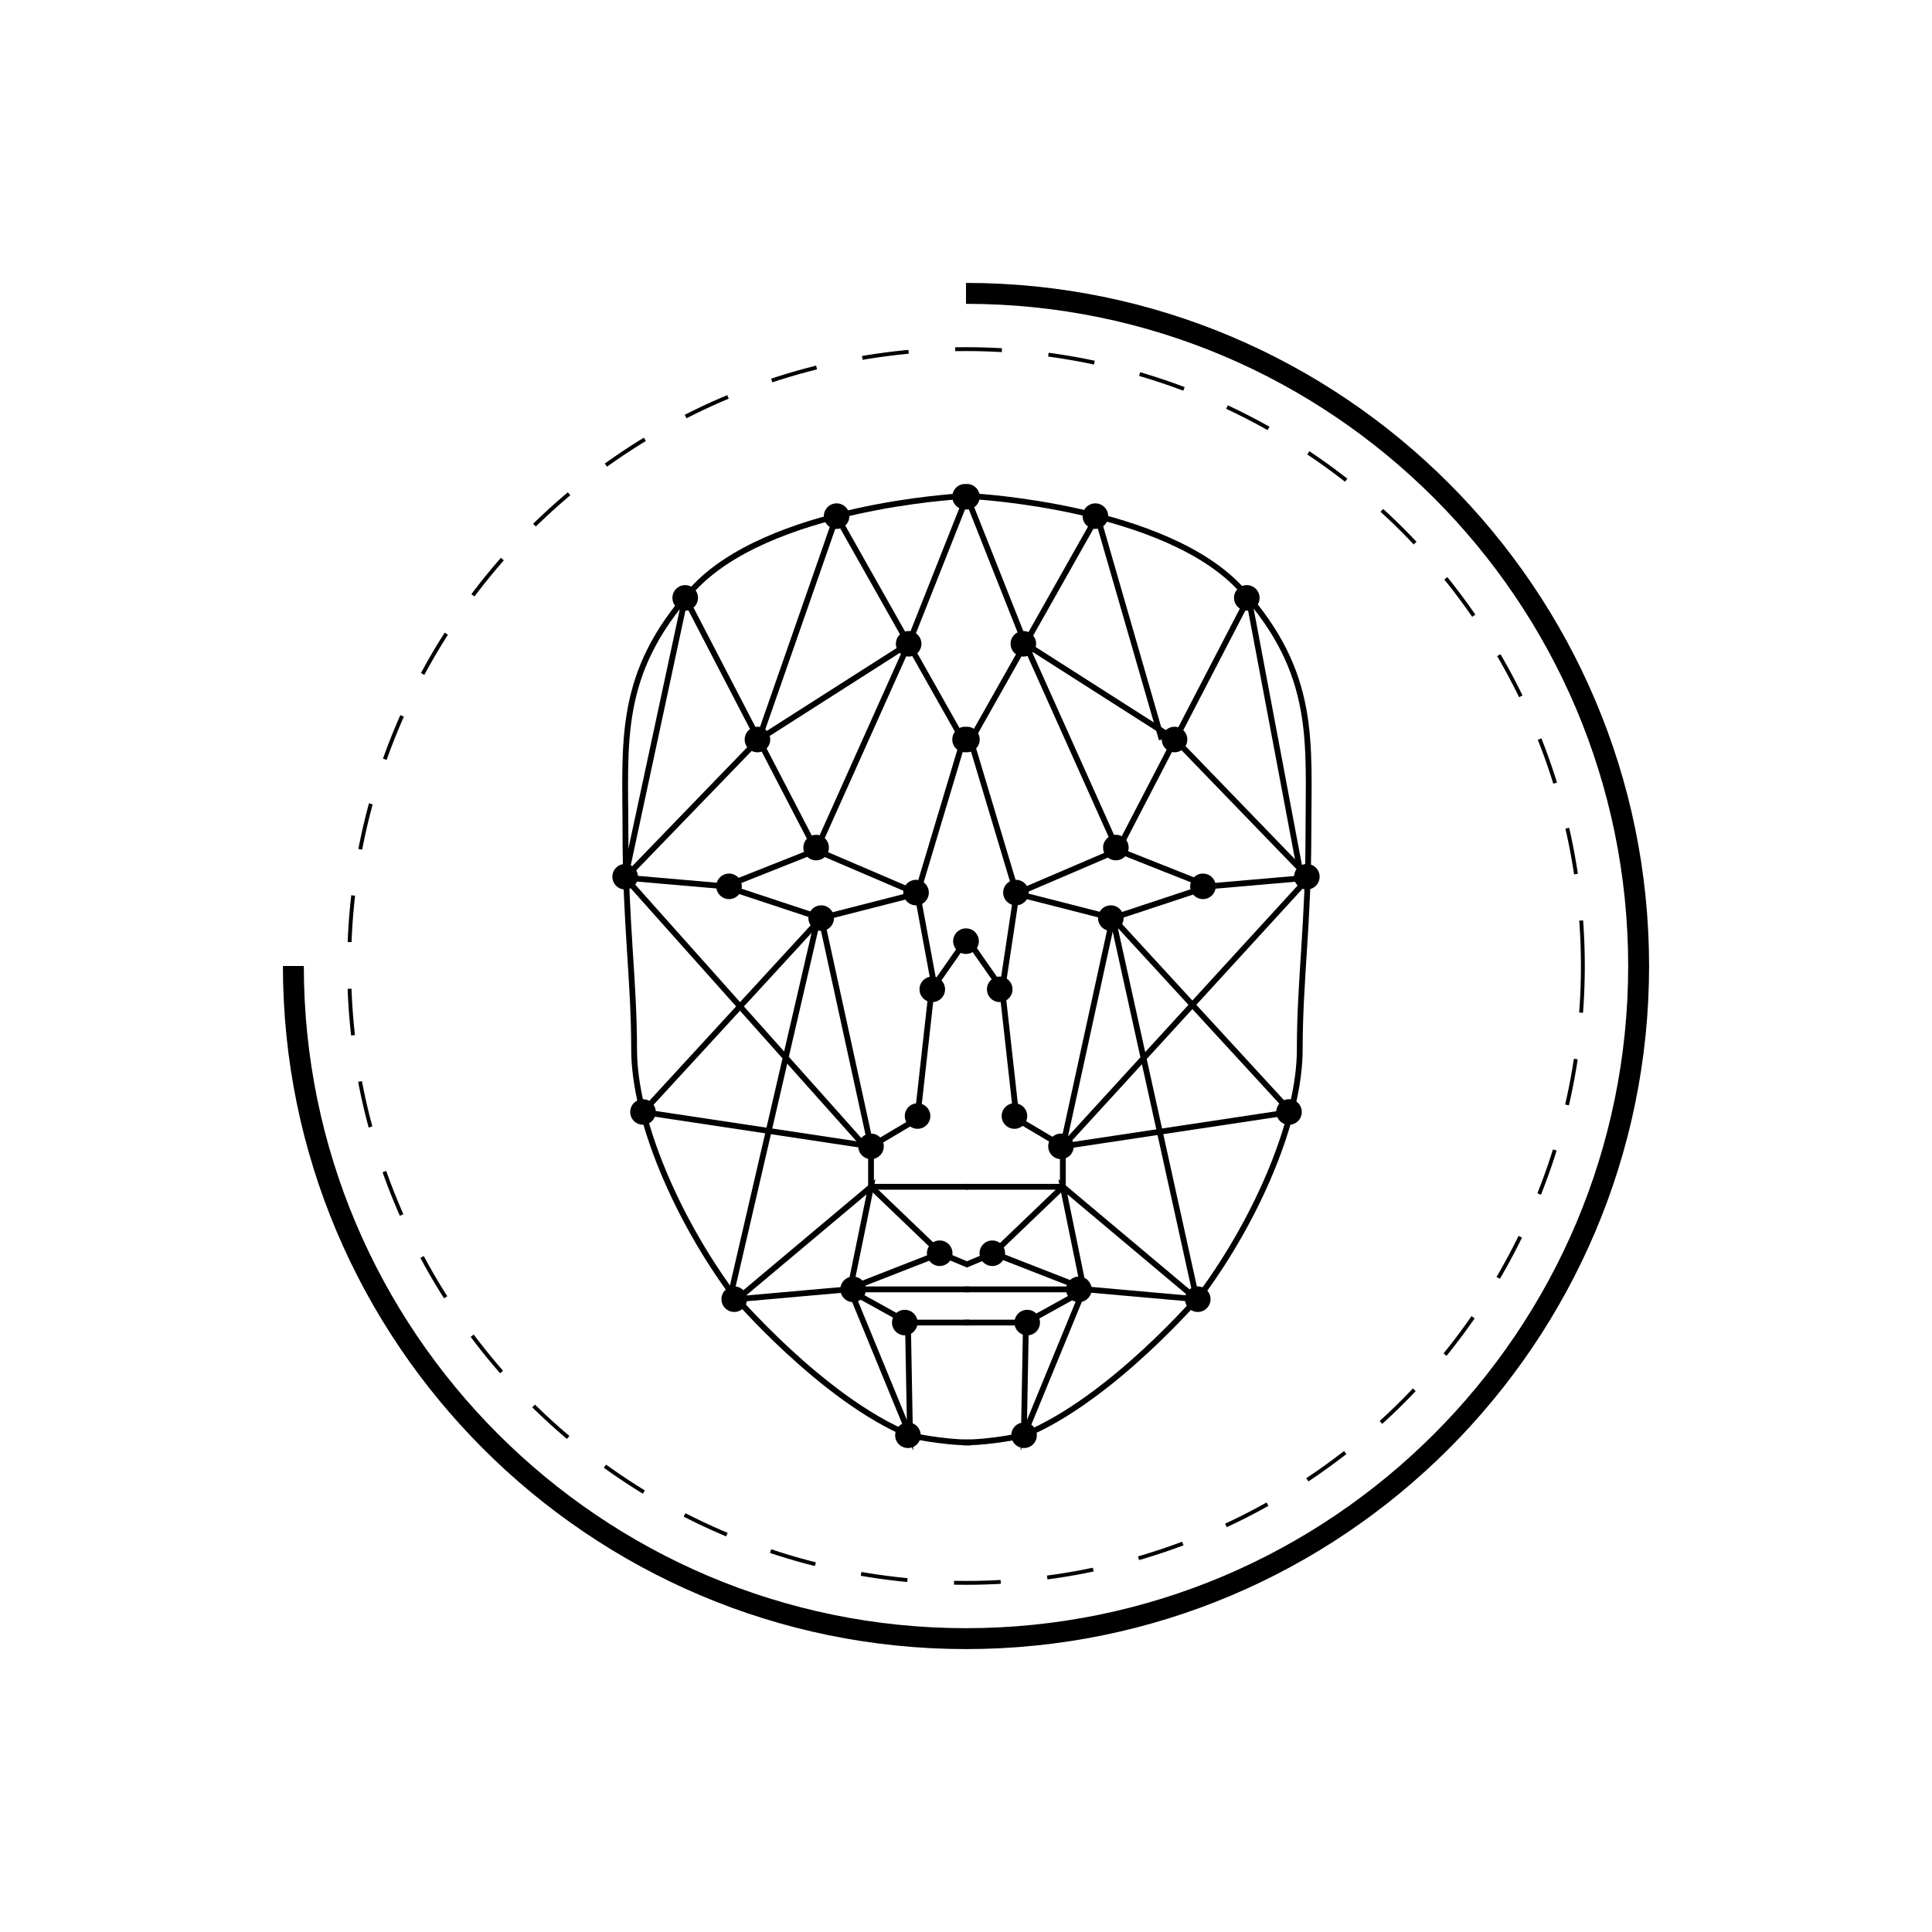<?xml version="1.0" encoding="utf-8"?>
<!-- Generator: Adobe Illustrator 15.0.0, SVG Export Plug-In . SVG Version: 6.00 Build 0)  -->
<!DOCTYPE svg PUBLIC "-//W3C//DTD SVG 1.1//EN" "http://www.w3.org/Graphics/SVG/1.1/DTD/svg11.dtd">
<svg version="1.1" id="Layer_1" xmlns="http://www.w3.org/2000/svg" xmlns:xlink="http://www.w3.org/1999/xlink" x="0px" y="0px"
	 width="500px" height="500px" viewBox="0 0 500 500" enable-background="new 0 0 500 500" xml:space="preserve">
<g>
	<g>
		<path fill="none" stroke="#000000" stroke-width="1.5" stroke-miterlimit="10" d="M251.215,373.311
			c-7.479,0-15.702-1.869-15.702-1.869c-22.804-9.346-45.983-36.637-45.983-36.637c-14.58-19.813-25.421-45.234-25.421-63.179
			s-2.243-32.524-2.243-56.076c0-23.552-2.243-41.123,17.197-62.806s69.534-24.299,69.534-24.299h3.293"/>
		<polygon fill="none" stroke="#000000" stroke-width="1.5" stroke-miterlimit="10" points="187.661,229.381 211.213,220.035 
			237.381,231.251 212.521,237.606 		"/>
		<polyline fill="none" stroke="#000000" stroke-width="1.5" stroke-miterlimit="10" points="249.827,243.574 241.12,256.035 
			237.382,289.57 225.419,296.674 225.419,307.141 250.507,307.141 		"/>
		<polyline fill="none" stroke="#000000" stroke-width="1.5" stroke-miterlimit="10" points="250.507,327.328 243.363,324.338 
			219.438,333.682 234.973,342.281 250.882,342.281 		"/>
		<polyline fill="none" stroke="#000000" stroke-width="1.5" stroke-miterlimit="10" points="242.033,256.35 237.382,231.251 
			249.271,191.621 216.516,133.575 196.348,191.384 		"/>
		<polyline fill="none" stroke="#000000" stroke-width="1.5" stroke-miterlimit="10" points="162.016,226.075 177.33,154.732 
			211.213,220.035 235.159,166.613 		"/>
		<polyline fill="none" stroke="#000000" stroke-width="1.5" stroke-miterlimit="10" points="250.243,128.559 235.16,166.613 
			196.348,191.384 161.787,227.139 187.661,229.382 		"/>
		<polygon fill="none" stroke="#000000" stroke-width="1.5" stroke-miterlimit="10" points="225.419,296.674 212.521,237.606 
			166.406,287.781 		"/>
		<polyline fill="none" stroke="#000000" stroke-width="1.5" stroke-miterlimit="10" points="219.438,333.684 190.777,336.229 
			225.419,307.141 219.99,333.684 		"/>
		<polyline fill="none" stroke="#000000" stroke-width="1.5" stroke-miterlimit="10" points="234.973,342.281 235.513,371.441 
			219.99,333.684 250.882,333.684 		"/>
		<path fill="none" stroke="#000000" stroke-width="1.5" stroke-miterlimit="10" d="M251.89,128.445c0,0,50.094,2.617,69.534,24.299
			c19.439,21.683,17.195,39.254,17.195,62.806c0,23.552-2.242,38.131-2.242,56.077c0,17.943-10.841,43.365-25.422,63.178
			c0,0-23.178,27.291-45.981,36.637c0,0-8.224,1.869-15.702,1.869"/>
		<polygon fill="none" stroke="#000000" stroke-width="1.5" stroke-miterlimit="10" points="312.824,229.381 289.273,220.035 
			263.104,231.251 287.964,237.606 		"/>
		<polyline fill="none" stroke="#000000" stroke-width="1.5" stroke-miterlimit="10" points="250.658,243.574 259.365,256.035 
			263.104,289.57 275.066,296.674 275.066,307.141 249.978,307.141 		"/>
		<polyline fill="none" stroke="#000000" stroke-width="1.5" stroke-miterlimit="10" points="249.979,327.328 257.122,324.338 
			281.049,333.682 265.514,342.281 249.604,342.281 		"/>
		<polyline fill="none" stroke="#000000" stroke-width="1.5" stroke-miterlimit="10" points="259.365,256.035 263.104,231.25 
			251.215,191.621 283.969,133.576 300.663,191.386 		"/>
		<polyline fill="none" stroke="#000000" stroke-width="1.5" stroke-miterlimit="10" points="289.273,220.035 323.153,154.731 
			336.901,227.693 		"/>
		<polyline fill="none" stroke="#000000" stroke-width="1.5" stroke-miterlimit="10" points="312.824,229.381 338.699,227.138 
			304.136,191.383 265.327,166.612 250.243,128.558 		"/>
		<polygon fill="none" stroke="#000000" stroke-width="1.5" stroke-miterlimit="10" points="275.066,296.674 287.963,237.606 
			334.079,287.781 		"/>
		<polyline fill="none" stroke="#000000" stroke-width="1.5" stroke-miterlimit="10" points="281.049,333.684 309.707,336.229 
			275.066,307.141 280.495,333.684 249.603,333.684 		"/>
		<polyline fill="none" stroke="#000000" stroke-width="1.5" stroke-miterlimit="10" points="265.514,342.281 264.974,371.441 
			280.495,333.684 		"/>
		<path d="M219.823,133.575c0-1.826-1.481-3.306-3.31-3.306c-1.823,0-3.304,1.48-3.304,3.306s1.48,3.308,3.304,3.308
			C218.342,136.883,219.823,135.401,219.823,133.575"/>
		<path d="M177.33,151.424c-1.825,0-3.307,1.481-3.307,3.307c0,1.826,1.481,3.307,3.307,3.307c1.828,0,3.308-1.481,3.308-3.307
			C180.638,152.905,179.158,151.424,177.33,151.424"/>
		<path d="M235.158,169.92c1.827,0,3.309-1.48,3.309-3.308c0-1.825-1.481-3.305-3.309-3.305c-1.825,0-3.306,1.48-3.306,3.305
			C231.853,168.44,233.333,169.92,235.158,169.92"/>
		<path d="M196.028,188.079c-1.825,0-3.306,1.48-3.306,3.307c0,1.826,1.48,3.306,3.306,3.306c1.828,0,3.308-1.479,3.308-3.306
			C199.336,189.559,197.856,188.079,196.028,188.079"/>
		<path d="M165.094,226.895c0-1.826-1.48-3.306-3.309-3.306c-1.824,0-3.306,1.48-3.306,3.306s1.481,3.307,3.306,3.307
			C163.613,230.202,165.094,228.721,165.094,226.895"/>
		<path d="M214.52,219.351c0-1.826-1.479-3.307-3.308-3.307c-1.825,0-3.307,1.481-3.307,3.307c0,1.825,1.481,3.306,3.307,3.306
			C213.04,222.657,214.52,221.176,214.52,219.351"/>
		<path d="M191.982,229.381c0-1.826-1.479-3.307-3.309-3.307c-1.824,0-3.306,1.481-3.306,3.307s1.481,3.307,3.306,3.307
			C190.503,232.688,191.982,231.208,191.982,229.381"/>
		<path d="M212.521,234.3c-1.825,0-3.306,1.48-3.306,3.307c0,1.825,1.48,3.306,3.306,3.306c1.828,0,3.308-1.481,3.308-3.306
			C215.828,235.78,214.349,234.3,212.521,234.3"/>
		<path d="M233.768,231c0,1.826,1.48,3.307,3.306,3.307c1.827,0,3.307-1.481,3.307-3.307s-1.479-3.307-3.307-3.307
			C235.248,227.692,233.768,229.173,233.768,231"/>
		<path d="M237.963,256.035c0,1.828,1.48,3.309,3.306,3.309c1.827,0,3.309-1.48,3.309-3.309c0-1.824-1.481-3.307-3.309-3.307
			C239.443,252.729,237.963,254.211,237.963,256.035"/>
		<path d="M225.417,293.367c-1.825,0-3.305,1.48-3.305,3.307s1.479,3.307,3.305,3.307c1.828,0,3.31-1.48,3.31-3.307
			S227.245,293.367,225.417,293.367"/>
		<path d="M237.463,285.523c-1.825,0-3.306,1.48-3.306,3.307s1.48,3.307,3.306,3.307c1.828,0,3.31-1.48,3.31-3.307
			S239.291,285.523,237.463,285.523"/>
		<path d="M166.405,284.475c-1.825,0-3.307,1.48-3.307,3.307s1.481,3.307,3.307,3.307c1.827,0,3.307-1.48,3.307-3.307
			S168.232,284.475,166.405,284.475"/>
		<path d="M190.017,332.922c-1.825,0-3.306,1.48-3.306,3.307s1.48,3.307,3.306,3.307c1.827,0,3.309-1.48,3.309-3.307
			S191.844,332.922,190.017,332.922"/>
		<path d="M220.787,330.377c-1.825,0-3.305,1.48-3.305,3.307c0,1.828,1.479,3.307,3.305,3.307c1.828,0,3.309-1.479,3.309-3.307
			C224.096,331.857,222.615,330.377,220.787,330.377"/>
		<path d="M243.191,321.031c-1.826,0-3.307,1.48-3.307,3.307s1.48,3.307,3.307,3.307c1.828,0,3.309-1.48,3.309-3.307
			S245.02,321.031,243.191,321.031"/>
		<path d="M234.156,345.588c1.828,0,3.309-1.479,3.309-3.307c0-1.826-1.48-3.307-3.309-3.307c-1.825,0-3.306,1.48-3.306,3.307
			C230.851,344.109,232.331,345.588,234.156,345.588"/>
		<path d="M234.971,368.135c-1.825,0-3.306,1.482-3.306,3.307c0,1.826,1.48,3.309,3.306,3.309c1.828,0,3.308-1.482,3.308-3.309
			C238.278,369.617,236.799,368.135,234.971,368.135"/>
		<path d="M249.758,131.865c0.083,0,0.161-0.018,0.242-0.025c0.081,0.007,0.159,0.025,0.241,0.025c1.827,0,3.31-1.48,3.31-3.306
			c0-1.826-1.482-3.307-3.31-3.307c-0.082,0-0.16,0.018-0.241,0.024c-0.081-0.006-0.159-0.024-0.242-0.024
			c-1.827,0-3.308,1.481-3.308,3.307C246.45,130.385,247.931,131.865,249.758,131.865"/>
		<path d="M286.791,133.575c0-1.826-1.48-3.306-3.307-3.306c-1.827,0-3.309,1.48-3.309,3.306s1.481,3.308,3.309,3.308
			C285.311,136.883,286.791,135.401,286.791,133.575"/>
		<path d="M249.759,194.692c0.083,0,0.16-0.019,0.241-0.025c0.082,0.006,0.159,0.025,0.242,0.025c1.826,0,3.308-1.48,3.308-3.307
			c0-1.826-1.481-3.306-3.308-3.306c-0.083,0-0.16,0.018-0.242,0.024c-0.081-0.006-0.158-0.024-0.241-0.024
			c-1.828,0-3.309,1.48-3.309,3.306C246.45,193.212,247.931,194.692,249.759,194.692"/>
		<path d="M322.67,151.424c-1.827,0-3.308,1.481-3.308,3.307c0,1.826,1.48,3.307,3.308,3.307c1.825,0,3.306-1.481,3.306-3.307
			C325.976,152.905,324.495,151.424,322.67,151.424"/>
		<path d="M264.841,169.92c1.826,0,3.308-1.48,3.308-3.308c0-1.825-1.481-3.305-3.308-3.305s-3.307,1.48-3.307,3.305
			C261.534,168.44,263.015,169.92,264.841,169.92"/>
		<path d="M303.971,188.079c-1.826,0-3.308,1.48-3.308,3.307c0,1.826,1.481,3.306,3.308,3.306s3.306-1.479,3.306-3.306
			C307.276,189.559,305.797,188.079,303.971,188.079"/>
		<path d="M338.215,223.589c-1.829,0-3.311,1.48-3.311,3.306c0,1.826,1.481,3.307,3.311,3.307c1.823,0,3.305-1.481,3.305-3.307
			C341.52,225.069,340.038,223.589,338.215,223.589"/>
		<path d="M288.788,216.044c-1.827,0-3.308,1.48-3.308,3.307c0,1.825,1.48,3.306,3.308,3.306c1.825,0,3.306-1.481,3.306-3.306
			C292.094,217.524,290.613,216.044,288.788,216.044"/>
		<path d="M311.325,226.075c-1.828,0-3.309,1.48-3.309,3.307c0,1.826,1.48,3.306,3.309,3.306c1.825,0,3.307-1.48,3.307-3.306
			C314.632,227.555,313.15,226.075,311.325,226.075"/>
		<path d="M287.48,234.3c-1.828,0-3.309,1.48-3.309,3.307c0,1.825,1.48,3.306,3.309,3.306c1.825,0,3.306-1.481,3.306-3.306
			C290.786,235.78,289.306,234.3,287.48,234.3"/>
		<path d="M262.928,234.306c1.824,0,3.305-1.481,3.305-3.307c0-1.825-1.48-3.306-3.305-3.306c-1.828,0-3.311,1.481-3.311,3.306
			C259.617,232.825,261.1,234.306,262.928,234.306"/>
		<path d="M250.022,240.268c-0.008,0-0.015,0.002-0.021,0.002c-0.008,0-0.016-0.002-0.023-0.002c-1.825,0-3.307,1.48-3.307,3.307
			c0,1.826,1.481,3.307,3.307,3.307c0.008,0,0.016-0.004,0.023-0.004c0.007,0,0.014,0.004,0.021,0.004
			c1.826,0,3.307-1.481,3.307-3.307C253.329,241.748,251.849,240.268,250.022,240.268"/>
		<path d="M258.731,259.344c1.825,0,3.306-1.48,3.306-3.309c0-1.824-1.48-3.307-3.306-3.307c-1.828,0-3.309,1.482-3.309,3.307
			C255.423,257.863,256.903,259.344,258.731,259.344"/>
		<path d="M277.889,296.674c0-1.826-1.48-3.307-3.307-3.307c-1.827,0-3.308,1.48-3.308,3.307s1.48,3.307,3.308,3.307
			C276.408,299.98,277.889,298.5,277.889,296.674"/>
		<path d="M265.843,288.83c0-1.826-1.481-3.307-3.306-3.307c-1.828,0-3.309,1.48-3.309,3.307s1.48,3.307,3.309,3.307
			C264.361,292.137,265.843,290.656,265.843,288.83"/>
		<path d="M333.595,284.475c-1.827,0-3.308,1.48-3.308,3.307s1.48,3.307,3.308,3.307c1.825,0,3.307-1.48,3.307-3.307
			S335.42,284.475,333.595,284.475"/>
		<path d="M309.984,332.922c-1.828,0-3.309,1.48-3.309,3.307s1.48,3.307,3.309,3.307c1.826,0,3.306-1.48,3.306-3.307
			S311.811,332.922,309.984,332.922"/>
		<path d="M279.212,330.377c-1.827,0-3.308,1.48-3.308,3.307c0,1.828,1.48,3.307,3.308,3.307c1.826,0,3.306-1.479,3.306-3.307
			C282.518,331.857,281.038,330.377,279.212,330.377"/>
		<path d="M256.809,321.031c-1.827,0-3.307,1.48-3.307,3.307s1.479,3.307,3.307,3.307c1.825,0,3.306-1.48,3.306-3.307
			S258.634,321.031,256.809,321.031"/>
		<path d="M265.844,338.975c-1.827,0-3.308,1.48-3.308,3.307c0,1.828,1.48,3.307,3.308,3.307c1.824,0,3.305-1.479,3.305-3.307
			C269.148,340.455,267.668,338.975,265.844,338.975"/>
		<path d="M265.029,368.135c-1.828,0-3.308,1.482-3.308,3.307c0,1.826,1.479,3.309,3.308,3.309c1.825,0,3.306-1.482,3.306-3.309
			C268.335,369.617,266.854,368.135,265.029,368.135"/>
	</g>
	<path d="M250,78.631c94.493,0,171.37,76.875,171.37,171.369c0,94.494-76.877,171.371-171.37,171.371
		c-94.494,0-171.37-76.877-171.37-171.371h-5.411c0,97.478,79.303,176.781,176.781,176.781c97.477,0,176.781-79.303,176.781-176.781
		c0-97.477-79.305-176.782-176.781-176.782V78.631z"/>
	<circle fill="none" stroke="#000000" stroke-miterlimit="10" stroke-dasharray="12.089,12.089" cx="250" cy="250" r="159.645"/>
	
		<line fill="none" stroke="#000000" stroke-width="1.5" stroke-miterlimit="10" x1="225.419" y1="298.457" x2="161.787" y2="227.139"/>
	<line fill="none" stroke="#000000" stroke-width="1.5" stroke-miterlimit="10" x1="188.676" y1="336.99" x2="211.5" y2="238.458"/>
	
		<line fill="none" stroke="#000000" stroke-width="1.5" stroke-miterlimit="10" x1="265.327" y1="166.612" x2="289.273" y2="220.035"/>
	
		<line fill="none" stroke="#000000" stroke-width="1.5" stroke-miterlimit="10" x1="287.964" y1="237.606" x2="309.707" y2="336.229"/>
	
		<line fill="none" stroke="#000000" stroke-width="1.5" stroke-miterlimit="10" x1="338.699" y1="227.138" x2="275.066" y2="296.674"/>
	
		<line fill="none" stroke="#000000" stroke-width="1.5" stroke-miterlimit="10" x1="225.419" y1="307.141" x2="243.364" y2="324.338"/>
	
		<line fill="none" stroke="#000000" stroke-width="1.5" stroke-miterlimit="10" x1="275.066" y1="307.141" x2="257.122" y2="324.338"/>
</g>
</svg>
